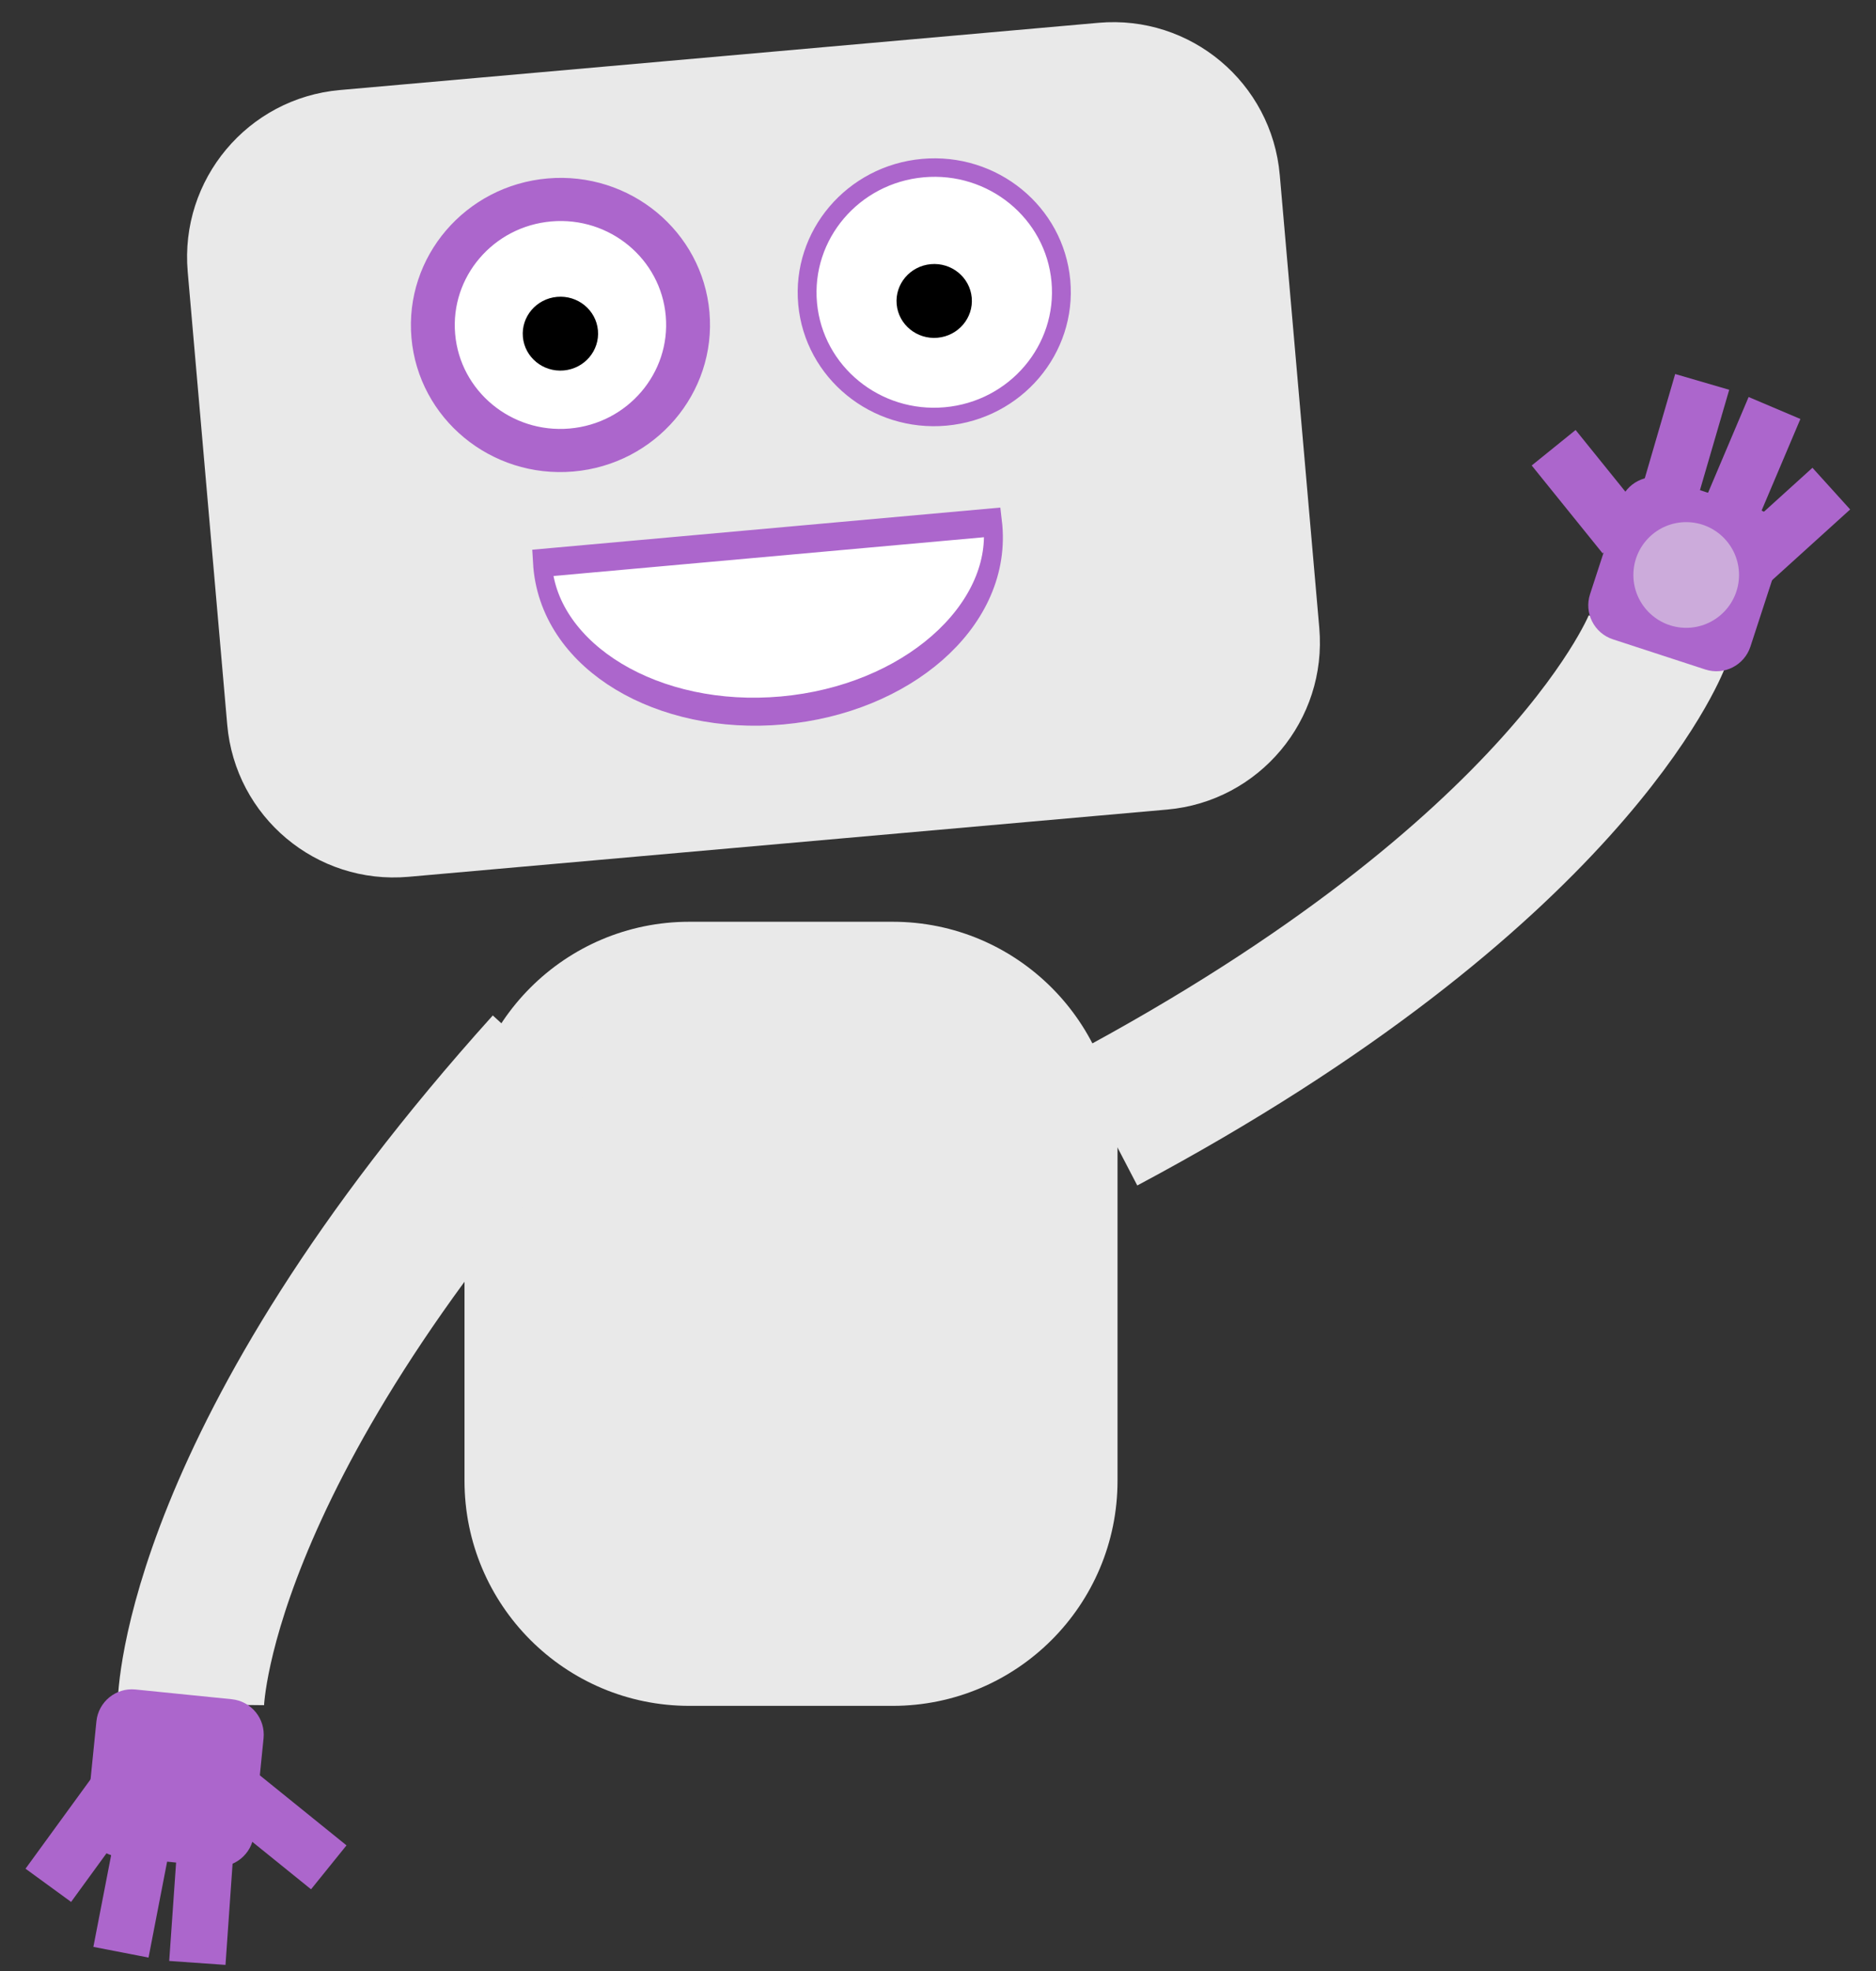 <?xml version="1.0" encoding="UTF-8" standalone="no" ?>
<!DOCTYPE svg PUBLIC "-//W3C//DTD SVG 1.1//EN" "http://www.w3.org/Graphics/SVG/1.1/DTD/svg11.dtd">
<svg xmlns="http://www.w3.org/2000/svg" xmlns:xlink="http://www.w3.org/1999/xlink" version="1.1" width="400" height="420" viewBox="0 0 400 420" xml:space="preserve">
<rect x="0" y="0" width="400" height="420" fill="#333333" stroke="none"/>
<desc>Created with Fabric.js 4.6.0</desc>
<defs>
</defs>
<g transform="matrix(3.5 -0.31 0.22 2.52 160.66 95.85)" id="ARVYVTWON0QPfaIF7zVG0" >
<path style="stroke: rgb(161,6,156); stroke-width: 0; stroke-dasharray: none; stroke-linecap: butt; stroke-dashoffset: 0; stroke-linejoin: miter; stroke-miterlimit: 4; fill: rgb(233,233,233); fill-rule: nonzero; opacity: 1;" transform=" translate(0, 0)" d="M -33.264 -19.151 C -33.264 -26.946 -28.717 -33.264 -23.107 -33.264 L 23.107 -33.264 L 23.107 -33.264 C 28.717 -33.264 33.264 -26.946 33.264 -19.151 L 33.264 19.151 L 33.264 19.151 C 33.264 26.946 28.717 33.264 23.107 33.264 L -23.107 33.264 L -23.107 33.264 C -28.717 33.264 -33.264 26.946 -33.264 19.151 z" stroke-linecap="round" />
</g>
<g transform="matrix(2.33 -0.2 0.2 2.29 119.5 69.25)" id="n0uYG3Ik1vq1TLWShlA6n" >
<path style="stroke: rgb(172,102,204); stroke-width: 4; stroke-dasharray: none; stroke-linecap: butt; stroke-dashoffset: 0; stroke-linejoin: miter; stroke-miterlimit: 4; fill: rgb(255,255,255); fill-rule: nonzero; opacity: 1;" transform=" translate(0, 0)" d="M 0 -11.636 C 6.423 -11.636 11.636 -6.423 11.636 0 C 11.636 6.423 6.423 11.636 0 11.636 C -6.423 11.636 -11.636 6.423 -11.636 0 C -11.636 -6.423 -6.423 -11.636 0 -11.636 z" stroke-linecap="round" />
</g>
<g transform="matrix(1 -0.09 0.09 0.98 199.2 62.28)" id="UCUkuRWXOgMYALtKmhXQo" >
<path style="stroke: rgb(172,102,204); stroke-width: 4; stroke-dasharray: none; stroke-linecap: butt; stroke-dashoffset: 0; stroke-linejoin: miter; stroke-miterlimit: 4; fill: rgb(255,255,255); fill-rule: nonzero; opacity: 1;" transform=" translate(0, 0)" d="M 0 -27 C 14.904 -27 27 -14.904 27 0 C 27 14.904 14.904 27 0 27 C -14.904 27 -27 14.904 -27 0 C -27 -14.904 -14.904 -27 0 -27 z" stroke-linecap="round" />
</g>
<g transform="matrix(1 -0.09 0.09 0.98 199.19 64.13)" id="ibahHTCNL4_m1k9_pw2nk" >
<path style="stroke: rgb(172,102,204); stroke-width: 0; stroke-dasharray: none; stroke-linecap: butt; stroke-dashoffset: 0; stroke-linejoin: miter; stroke-miterlimit: 4; fill: rgb(0,0,0); fill-rule: nonzero; opacity: 1;" transform=" translate(0, 0)" d="M 0 -8 C 4.416 -8 8 -4.416 8 0 C 8 4.416 4.416 8 0 8 C -4.416 8 -8 4.416 -8 0 C -8 -4.416 -4.416 -8 0 -8 z" stroke-linecap="round" />
</g>
<g transform="matrix(1 -0.09 0.09 0.98 119.49 71.1)" id="uCDDO5TFjk2Ax1SRicIMf" >
<path style="stroke: rgb(172,102,204); stroke-width: 0; stroke-dasharray: none; stroke-linecap: butt; stroke-dashoffset: 0; stroke-linejoin: miter; stroke-miterlimit: 4; fill: rgb(0,0,0); fill-rule: nonzero; opacity: 1;" transform=" translate(0, 0)" d="M 0 -8 C 4.416 -8 8 -4.416 8 0 C 8 4.416 4.416 8 0 8 C -4.416 8 -8 4.416 -8 0 C -8 -4.416 -4.416 -8 0 -8 z" stroke-linecap="round" />
</g>
<g transform="matrix(1 -0.09 0.13 1.49 165.21 133.51)" id="1eAQwRDXSjNImo1tSAE2e" >
<path style="stroke: rgb(172,102,204); stroke-width: 4; stroke-dasharray: none; stroke-linecap: butt; stroke-dashoffset: 0; stroke-linejoin: miter; stroke-miterlimit: 4; fill: rgb(255,255,255); fill-rule: nonzero; opacity: 1;" transform=" translate(-48, -12)" d="M 95.999 0.526 C 95.999 13.483 74.495 24 48 24 C 21.504 24 0 13.483 0 0.526 C 0 0.35 0.004 0.175 0.012 -8.881784197001252e-16 L 95.987 -8.881784197001252e-16 C 95.995 0.175 95.999 0.35 95.999 0.526 z" stroke-linecap="round" />
</g>
<g transform="matrix(1.35 0 0 1.62 168.66 279.96)" id="10mz65N5Oab_iEanKsGdP" >
<path style="stroke: rgb(172,102,204); stroke-width: 0; stroke-dasharray: none; stroke-linecap: butt; stroke-dashoffset: 0; stroke-linejoin: miter; stroke-miterlimit: 4; fill: rgb(233,233,233); fill-rule: nonzero; opacity: 1;" transform=" translate(0, 0)" d="M -51.569 -21.962 C -51.569 -38.313 -35.668 -51.569 -16.053 -51.569 L 16.053 -51.569 L 16.053 -51.569 C 35.668 -51.569 51.569 -38.313 51.569 -21.962 L 51.569 21.962 L 51.569 21.962 C 51.569 38.313 35.668 51.569 16.053 51.569 L -16.053 51.569 L -16.053 51.569 C -35.668 51.569 -51.569 38.313 -51.569 21.962 z" stroke-linecap="round" />
</g>
<g transform="matrix(1 0 0 1 99.06 243.67)" id="4FR4tJ24orMqzsjosq4jU" >
<path style="stroke: rgb(172,102,204); stroke-width: 1; stroke-dasharray: none; stroke-linecap: butt; stroke-dashoffset: 0; stroke-linejoin: miter; stroke-miterlimit: 4; fill: rgb(255,255,255); fill-opacity: 0; fill-rule: nonzero; opacity: 1;" transform=" translate(0, 0)" d="M 0 0" stroke-linecap="round" />
</g>
<g transform="matrix(1.3 0 0 1.31 78.66 295.07)" id="vnDbAMwxITi6JTriq3m3u" >
<path style="stroke: rgb(233,233,233); stroke-width: 24; stroke-dasharray: none; stroke-linecap: butt; stroke-dashoffset: 0; stroke-linejoin: miter; stroke-miterlimit: 4; fill: rgb(255,255,255); fill-opacity: 0; fill-rule: nonzero; opacity: 1;" transform=" translate(0, 0)" d="M 29.202 -52 C -28.777 11.83 -29.202 52 -29.202 52" stroke-linecap="round" />
</g>
<g transform="matrix(-1.22 -0.44 0.45 -1.23 294.31 187.67)" id="xqqv7w2xZiPg4vRPLkxSz" >
<path style="stroke: rgb(233,233,233); stroke-width: 24; stroke-dasharray: none; stroke-linecap: butt; stroke-dashoffset: 0; stroke-linejoin: miter; stroke-miterlimit: 4; fill: rgb(255,255,255); fill-opacity: 0; fill-rule: nonzero; opacity: 1;" transform=" translate(0, 0)" d="M 29.202 -52 C -28.777 11.83 -29.202 52 -29.202 52" stroke-linecap="round" />
</g>
<g transform="matrix(0.95 0.31 -0.31 0.95 359.34 122.35)" id="oNumEWAQMBTBLBR0L_Ot5" >
<path style="stroke: rgb(233,233,233); stroke-width: 0; stroke-dasharray: none; stroke-linecap: butt; stroke-dashoffset: 0; stroke-linejoin: miter; stroke-miterlimit: 4; fill: rgb(172,102,204); fill-rule: nonzero; opacity: 1;" transform=" translate(-18, -18)" d="M 0 7.637 C 0 3.419 3.419 0 7.637 0 L 28.363 0 L 28.363 0 C 32.581 0 36 3.419 36 7.637 L 36 28.363 L 36 28.363 C 36 32.581 32.581 36 28.363 36 L 7.637 36 L 7.637 36 C 3.419 36 -8.881784197001252e-16 32.581 -8.881784197001252e-16 28.363 z" stroke-linecap="round" />
</g>
<g transform="matrix(0.63 0.78 -0.78 0.63 338.83 104.77)" id="Y6ix2kjE5si6_vYxqi68t" >
<path style="stroke: rgb(233,233,233); stroke-width: 0; stroke-dasharray: none; stroke-linecap: butt; stroke-dashoffset: 0; stroke-linejoin: miter; stroke-miterlimit: 4; fill: rgb(172,102,204); fill-rule: nonzero; opacity: 1;" transform=" translate(-12, -6)" d="M 0 0.001 C 0 0 0 0 0.001 0 L 23.999 0 L 23.999 0 C 24 0 24 0 24 0.001 L 24 11.999 L 24 11.999 C 24 12 24 12 23.999 12 L 0.001 12 L 0.001 12 C 0 12 2.8406096919120216e-17 12 2.8406096919120216e-17 11.999 z" stroke-linecap="round" />
</g>
<g transform="matrix(-0.28 0.96 -0.96 -0.28 359.58 92.9)" id="97IcJSThmYZOx4POY-JHE" >
<path style="stroke: rgb(233,233,233); stroke-width: 0; stroke-dasharray: none; stroke-linecap: butt; stroke-dashoffset: 0; stroke-linejoin: miter; stroke-miterlimit: 4; fill: rgb(172,102,204); fill-rule: nonzero; opacity: 1;" transform=" translate(-12, -6)" d="M 0 0.004 C 0 0.002 0.002 0 0.004 0 L 23.996 0 L 23.996 0 C 23.998 0 24 0.002 24 0.004 L 24 11.996 L 24 11.996 C 24 11.998 23.998 12 23.996 12 L 0.004 12 L 0.004 12 C 0.002 12 1.627170620466245e-15 11.998 1.627170620466245e-15 11.996 z" stroke-linecap="round" />
</g>
<g transform="matrix(-0.39 0.92 -0.92 -0.39 373.68 97.98)" id="q9j1JoKwwuMnCarnshFOq" >
<path style="stroke: rgb(233,233,233); stroke-width: 0; stroke-dasharray: none; stroke-linecap: butt; stroke-dashoffset: 0; stroke-linejoin: miter; stroke-miterlimit: 4; fill: rgb(172,102,204); fill-rule: nonzero; opacity: 1;" transform=" translate(-12, -6)" d="M 0 0.004 C 0 0.002 0.002 0 0.004 0 L 23.996 0 L 23.996 0 C 23.998 0 24 0.002 24 0.004 L 24 11.996 L 24 11.996 C 24 11.998 23.998 12 23.996 12 L 0.004 12 L 0.004 12 C 0.002 12 1.627170620466245e-15 11.998 1.627170620466245e-15 11.996 z" stroke-linecap="round" />
</g>
<g transform="matrix(-0.74 0.67 -0.67 -0.74 381.59 112.16)" id="uWibIjWM8Feo5Lf9-bceH" >
<path style="stroke: rgb(233,233,233); stroke-width: 0; stroke-dasharray: none; stroke-linecap: butt; stroke-dashoffset: 0; stroke-linejoin: miter; stroke-miterlimit: 4; fill: rgb(172,102,204); fill-rule: nonzero; opacity: 1;" transform=" translate(-12, -6)" d="M 0 0.004 C 0 0.002 0.002 0 0.004 0 L 23.996 0 L 23.996 0 C 23.998 0 24 0.002 24 0.004 L 24 11.996 L 24 11.996 C 24 11.998 23.998 12 23.996 12 L 0.004 12 L 0.004 12 C 0.002 12 1.627170620466245e-15 11.998 1.627170620466245e-15 11.996 z" stroke-linecap="round" />
</g>
<g transform="matrix(-0.99 -0.1 0.1 -0.99 37.34 378.87)" id="Y5wUOn1WWr643WEqWo_TR" >
<path style="stroke: rgb(233,233,233); stroke-width: 0; stroke-dasharray: none; stroke-linecap: butt; stroke-dashoffset: 0; stroke-linejoin: miter; stroke-miterlimit: 4; fill: rgb(172,102,204); fill-rule: nonzero; opacity: 1;" transform=" translate(-18, -18)" d="M 0 7.637 C 0 3.419 3.419 0 7.637 0 L 28.363 0 L 28.363 0 C 32.581 0 36 3.419 36 7.637 L 36 28.363 L 36 28.363 C 36 32.581 32.581 36 28.363 36 L 7.637 36 L 7.637 36 C 3.419 36 -8.881784197001252e-16 32.581 -8.881784197001252e-16 28.363 z" stroke-linecap="round" />
</g>
<g transform="matrix(-0.78 -0.63 0.63 -0.78 60.74 390.35)" id="o2yoaS3j1GaIJe98p0Q0j" >
<path style="stroke: rgb(233,233,233); stroke-width: 0; stroke-dasharray: none; stroke-linecap: butt; stroke-dashoffset: 0; stroke-linejoin: miter; stroke-miterlimit: 4; fill: rgb(172,102,204); fill-rule: nonzero; opacity: 1;" transform=" translate(-12, -6)" d="M 0 0.001 C 0 0 0 0 0.001 0 L 23.999 0 L 23.999 0 C 24 0 24 0 24 0.001 L 24 11.999 L 24 11.999 C 24 12 24 12 23.999 12 L 0.001 12 L 0.001 12 C 0 12 2.8406096919120216e-17 12 2.8406096919120216e-17 11.999 z" stroke-linecap="round" />
</g>
<g transform="matrix(0.07 -1 1 0.07 42.92 406.28)" id="hbICc-z6J0tOQCrDC5tc7" >
<path style="stroke: rgb(233,233,233); stroke-width: 0; stroke-dasharray: none; stroke-linecap: butt; stroke-dashoffset: 0; stroke-linejoin: miter; stroke-miterlimit: 4; fill: rgb(172,102,204); fill-rule: nonzero; opacity: 1;" transform=" translate(-12, -6)" d="M 0 0.004 C 0 0.002 0.002 0 0.004 0 L 23.996 0 L 23.996 0 C 23.998 0 24 0.002 24 0.004 L 24 11.996 L 24 11.996 C 24 11.998 23.998 12 23.996 12 L 0.004 12 L 0.004 12 C 0.002 12 1.627170620466245e-15 11.998 1.627170620466245e-15 11.996 z" stroke-linecap="round" />
</g>
<g transform="matrix(0.19 -0.98 0.98 0.19 28.07 404.24)" id="7Y4XLixZgWUO42qKu39kz" >
<path style="stroke: rgb(233,233,233); stroke-width: 0; stroke-dasharray: none; stroke-linecap: butt; stroke-dashoffset: 0; stroke-linejoin: miter; stroke-miterlimit: 4; fill: rgb(172,102,204); fill-rule: nonzero; opacity: 1;" transform=" translate(-12, -6)" d="M 0 0.004 C 0 0.002 0.002 0 0.004 0 L 23.996 0 L 23.996 0 C 23.998 0 24 0.002 24 0.004 L 24 11.996 L 24 11.996 C 24 11.998 23.998 12 23.996 12 L 0.004 12 L 0.004 12 C 0.002 12 1.627170620466245e-15 11.998 1.627170620466245e-15 11.996 z" stroke-linecap="round" />
</g>
<g transform="matrix(0.59 -0.81 0.81 0.59 17.38 392.02)" id="8HV1lWWeqzLqjwnGvFETZ" >
<path style="stroke: rgb(233,233,233); stroke-width: 0; stroke-dasharray: none; stroke-linecap: butt; stroke-dashoffset: 0; stroke-linejoin: miter; stroke-miterlimit: 4; fill: rgb(172,102,204); fill-rule: nonzero; opacity: 1;" transform=" translate(-12, -6)" d="M 0 0.004 C 0 0.002 0.002 0 0.004 0 L 23.996 0 L 23.996 0 C 23.998 0 24 0.002 24 0.004 L 24 11.996 L 24 11.996 C 24 11.998 23.998 12 23.996 12 L 0.004 12 L 0.004 12 C 0.002 12 1.627170620466245e-15 11.998 1.627170620466245e-15 11.996 z" stroke-linecap="round" />
</g>
<g transform="matrix(1 0 0 1 359.53 122.52)" id="uxGwx25CWTLdAdGpCveLX" >
<path style="stroke: rgb(233,233,233); stroke-width: 0; stroke-dasharray: none; stroke-linecap: butt; stroke-dashoffset: 0; stroke-linejoin: miter; stroke-miterlimit: 4; fill: rgb(233,233,233); fill-opacity: 0.53; fill-rule: nonzero; opacity: 1;" transform=" translate(-11.26, -11.26)" d="M 11.261 0 C 17.477 0 22.523 5.045 22.523 11.261 C 22.523 17.477 17.477 22.523 11.261 22.523 C 5.045 22.523 0 17.477 0 11.261 C 0 5.045 5.045 0 11.261 0 z" stroke-linecap="round" />
</g>
</svg>